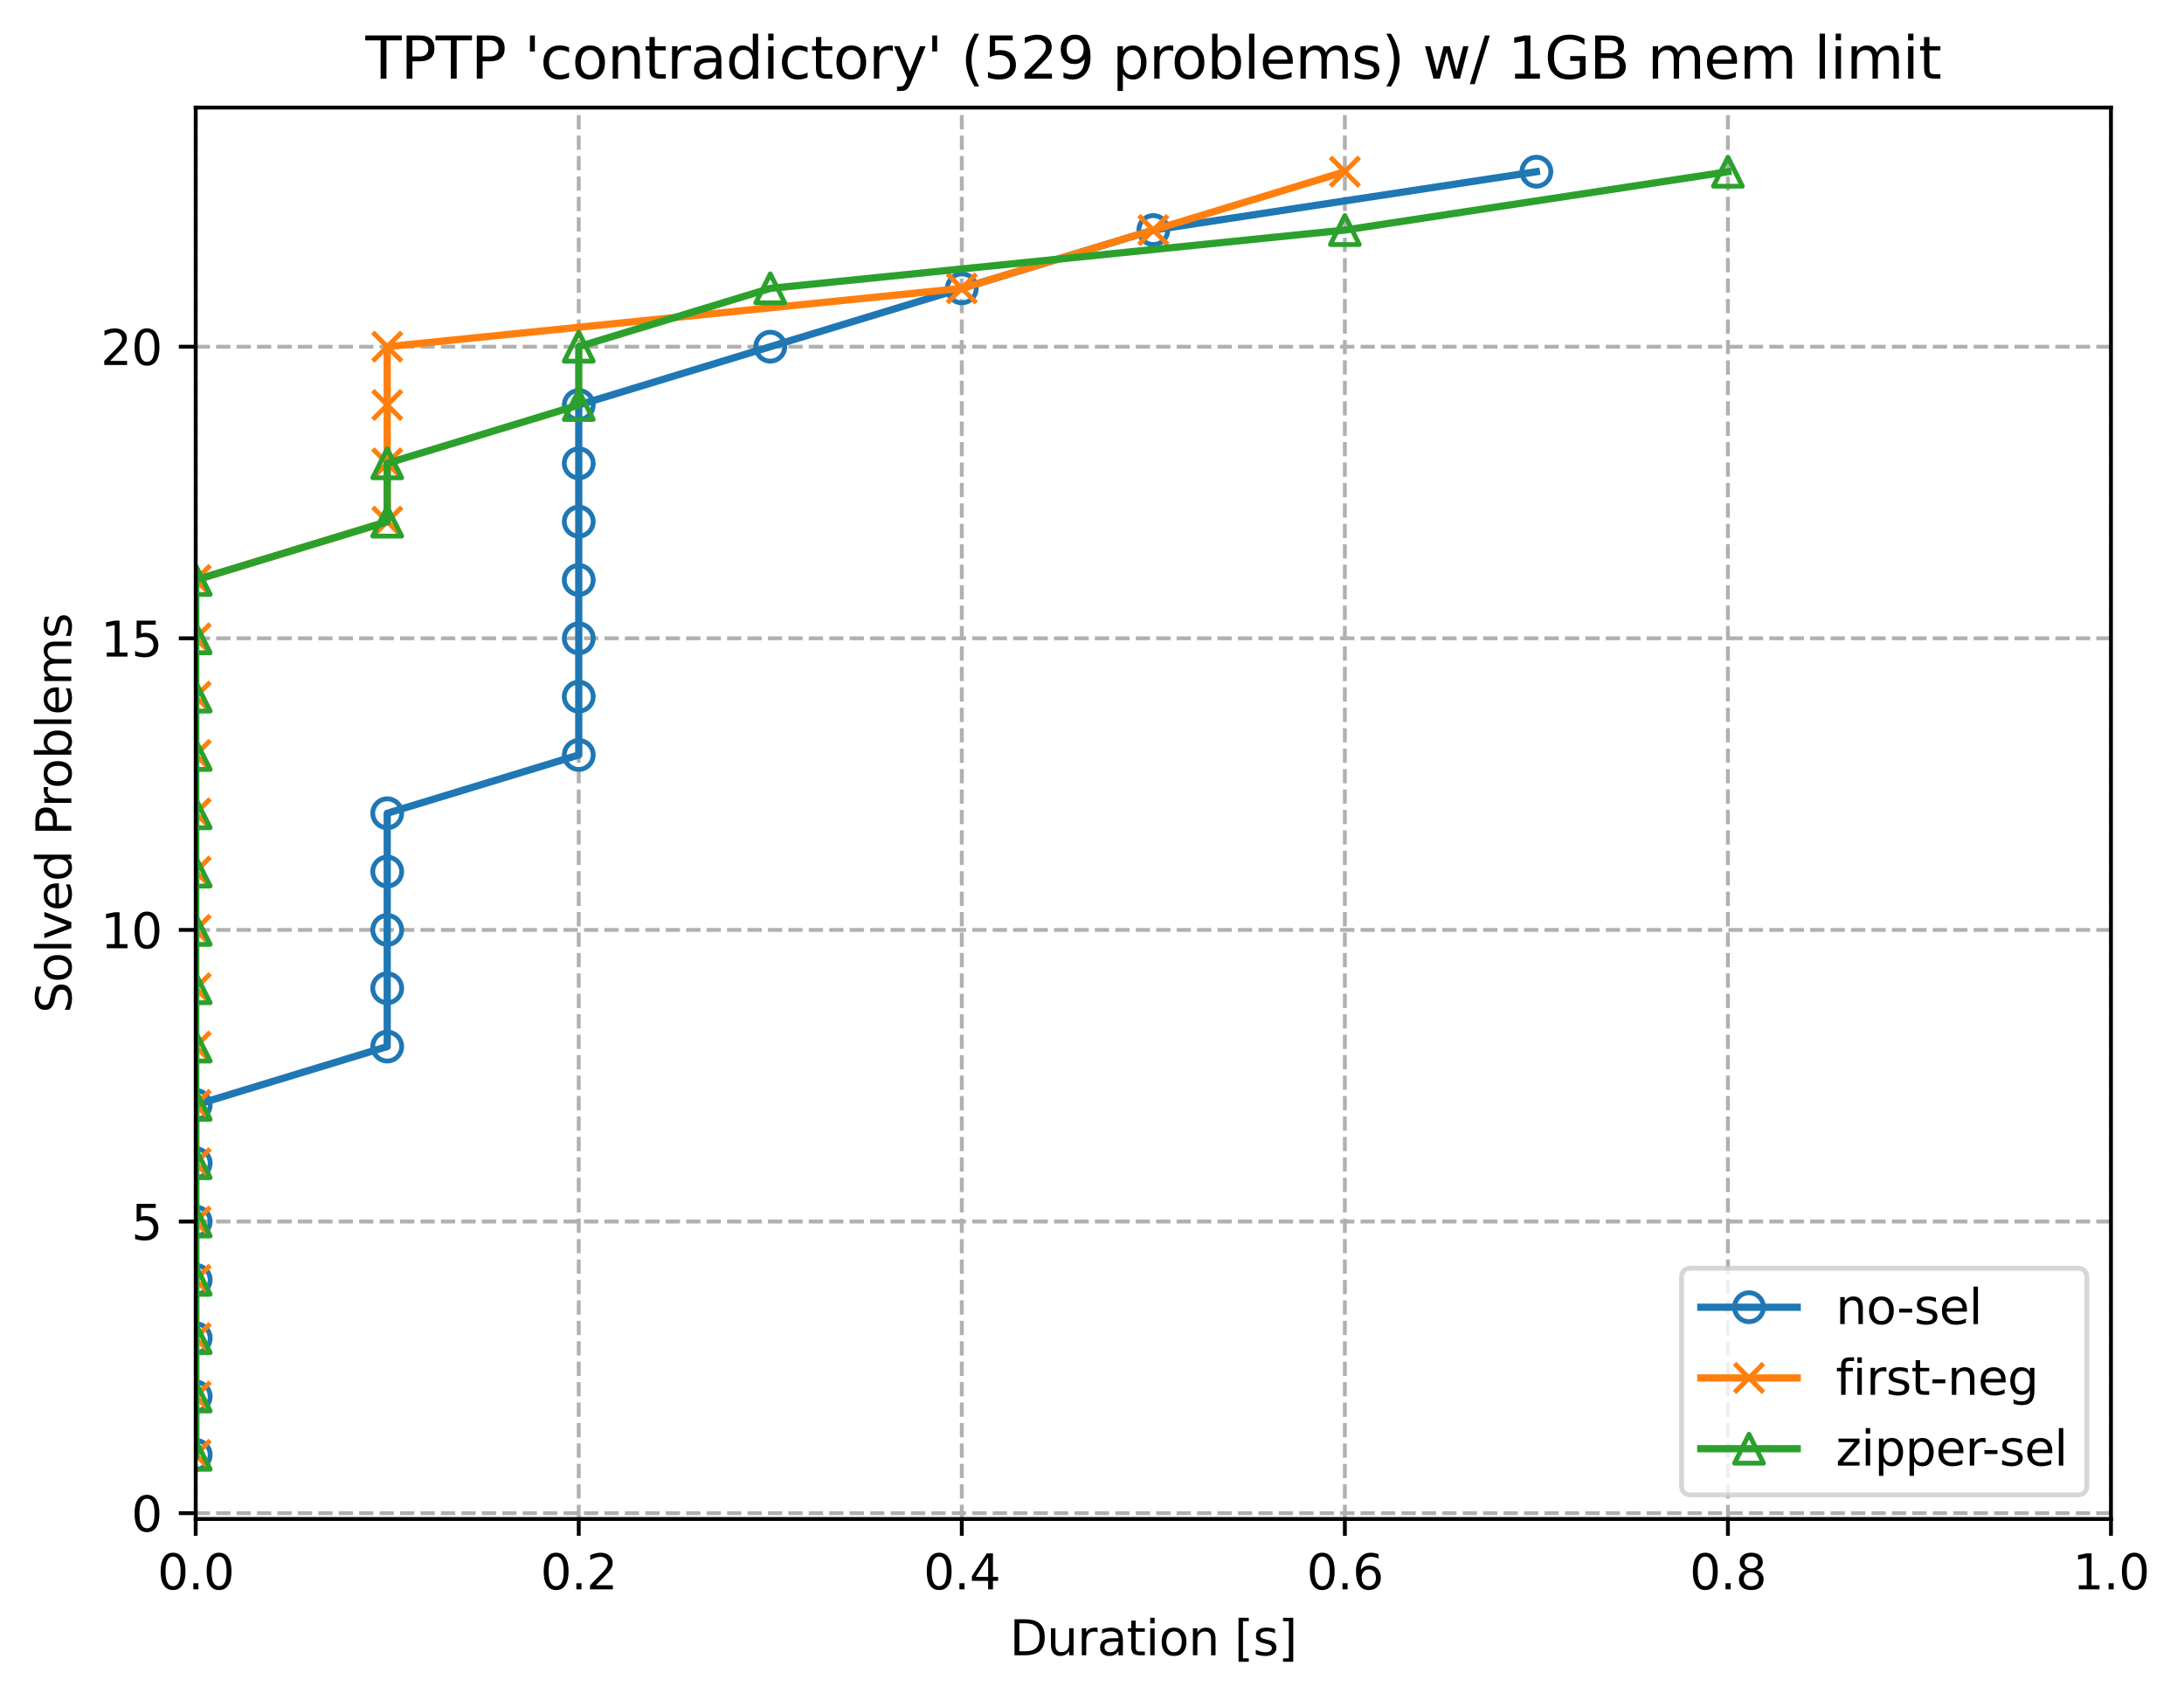 <?xml version="1.0" encoding="utf-8" standalone="no"?>
<!DOCTYPE svg PUBLIC "-//W3C//DTD SVG 1.1//EN"
  "http://www.w3.org/Graphics/SVG/1.1/DTD/svg11.dtd">
<svg xmlns:xlink="http://www.w3.org/1999/xlink" width="453.13pt" height="352.714pt" viewBox="0 0 453.13 352.714" xmlns="http://www.w3.org/2000/svg" version="1.1">
 <defs>
  <style type="text/css">*{stroke-linejoin: round; stroke-linecap: butt}</style>
 </defs>
 <g id="figure_1">
  <g id="patch_1">
   <path d="M 0 352.714 
L 453.13 352.714 
L 453.13 0 
L 0 0 
z
" style="fill: #ffffff"/>
  </g>
  <g id="axes_1">
   <g id="patch_2">
    <path d="M 40.603 315.158 
L 437.978 315.158 
L 437.978 22.318 
L 40.603 22.318 
z
" style="fill: #ffffff"/>
   </g>
   <g id="matplotlib.axis_1">
    <g id="xtick_1">
     <g id="line2d_1">
      <path d="M 40.603 315.158 
L 40.603 22.318 
" clip-path="url(#pe5b1b8c995)" style="fill: none; stroke-dasharray: 2.96,1.28; stroke-dashoffset: 0; stroke: #b0b0b0; stroke-width: 0.8"/>
     </g>
     <g id="line2d_2">
      <defs>
       <path id="m69f60ff0cb" d="M 0 0 
L 0 3.5 
" style="stroke: #000000; stroke-width: 0.8"/>
      </defs>
      <g>
       <use xlink:href="#m69f60ff0cb" x="40.603" y="315.158" style="stroke: #000000; stroke-width: 0.8"/>
      </g>
     </g>
     <g id="text_1">
      <!-- 0.0 -->
      <g transform="translate(32.652 329.757) scale(0.1 -0.1)">
       <defs>
        <path id="DejaVuSans-30" d="M 2034 4250 
Q 1547 4250 1301 3770 
Q 1056 3291 1056 2328 
Q 1056 1369 1301 889 
Q 1547 409 2034 409 
Q 2525 409 2770 889 
Q 3016 1369 3016 2328 
Q 3016 3291 2770 3770 
Q 2525 4250 2034 4250 
z
M 2034 4750 
Q 2819 4750 3233 4129 
Q 3647 3509 3647 2328 
Q 3647 1150 3233 529 
Q 2819 -91 2034 -91 
Q 1250 -91 836 529 
Q 422 1150 422 2328 
Q 422 3509 836 4129 
Q 1250 4750 2034 4750 
z
" transform="scale(0.016)"/>
        <path id="DejaVuSans-2e" d="M 684 794 
L 1344 794 
L 1344 0 
L 684 0 
L 684 794 
z
" transform="scale(0.016)"/>
       </defs>
       <use xlink:href="#DejaVuSans-30"/>
       <use xlink:href="#DejaVuSans-2e" transform="translate(63.623 0)"/>
       <use xlink:href="#DejaVuSans-30" transform="translate(95.41 0)"/>
      </g>
     </g>
    </g>
    <g id="xtick_2">
     <g id="line2d_3">
      <path d="M 120.078 315.158 
L 120.078 22.318 
" clip-path="url(#pe5b1b8c995)" style="fill: none; stroke-dasharray: 2.96,1.28; stroke-dashoffset: 0; stroke: #b0b0b0; stroke-width: 0.8"/>
     </g>
     <g id="line2d_4">
      <g>
       <use xlink:href="#m69f60ff0cb" x="120.078" y="315.158" style="stroke: #000000; stroke-width: 0.8"/>
      </g>
     </g>
     <g id="text_2">
      <!-- 0.2 -->
      <g transform="translate(112.127 329.757) scale(0.1 -0.1)">
       <defs>
        <path id="DejaVuSans-32" d="M 1228 531 
L 3431 531 
L 3431 0 
L 469 0 
L 469 531 
Q 828 903 1448 1529 
Q 2069 2156 2228 2338 
Q 2531 2678 2651 2914 
Q 2772 3150 2772 3378 
Q 2772 3750 2511 3984 
Q 2250 4219 1831 4219 
Q 1534 4219 1204 4116 
Q 875 4013 500 3803 
L 500 4441 
Q 881 4594 1212 4672 
Q 1544 4750 1819 4750 
Q 2544 4750 2975 4387 
Q 3406 4025 3406 3419 
Q 3406 3131 3298 2873 
Q 3191 2616 2906 2266 
Q 2828 2175 2409 1742 
Q 1991 1309 1228 531 
z
" transform="scale(0.016)"/>
       </defs>
       <use xlink:href="#DejaVuSans-30"/>
       <use xlink:href="#DejaVuSans-2e" transform="translate(63.623 0)"/>
       <use xlink:href="#DejaVuSans-32" transform="translate(95.41 0)"/>
      </g>
     </g>
    </g>
    <g id="xtick_3">
     <g id="line2d_5">
      <path d="M 199.553 315.158 
L 199.553 22.318 
" clip-path="url(#pe5b1b8c995)" style="fill: none; stroke-dasharray: 2.96,1.28; stroke-dashoffset: 0; stroke: #b0b0b0; stroke-width: 0.8"/>
     </g>
     <g id="line2d_6">
      <g>
       <use xlink:href="#m69f60ff0cb" x="199.553" y="315.158" style="stroke: #000000; stroke-width: 0.8"/>
      </g>
     </g>
     <g id="text_3">
      <!-- 0.4 -->
      <g transform="translate(191.602 329.757) scale(0.1 -0.1)">
       <defs>
        <path id="DejaVuSans-34" d="M 2419 4116 
L 825 1625 
L 2419 1625 
L 2419 4116 
z
M 2253 4666 
L 3047 4666 
L 3047 1625 
L 3713 1625 
L 3713 1100 
L 3047 1100 
L 3047 0 
L 2419 0 
L 2419 1100 
L 313 1100 
L 313 1709 
L 2253 4666 
z
" transform="scale(0.016)"/>
       </defs>
       <use xlink:href="#DejaVuSans-30"/>
       <use xlink:href="#DejaVuSans-2e" transform="translate(63.623 0)"/>
       <use xlink:href="#DejaVuSans-34" transform="translate(95.41 0)"/>
      </g>
     </g>
    </g>
    <g id="xtick_4">
     <g id="line2d_7">
      <path d="M 279.028 315.158 
L 279.028 22.318 
" clip-path="url(#pe5b1b8c995)" style="fill: none; stroke-dasharray: 2.96,1.28; stroke-dashoffset: 0; stroke: #b0b0b0; stroke-width: 0.8"/>
     </g>
     <g id="line2d_8">
      <g>
       <use xlink:href="#m69f60ff0cb" x="279.028" y="315.158" style="stroke: #000000; stroke-width: 0.8"/>
      </g>
     </g>
     <g id="text_4">
      <!-- 0.6 -->
      <g transform="translate(271.077 329.757) scale(0.1 -0.1)">
       <defs>
        <path id="DejaVuSans-36" d="M 2113 2584 
Q 1688 2584 1439 2293 
Q 1191 2003 1191 1497 
Q 1191 994 1439 701 
Q 1688 409 2113 409 
Q 2538 409 2786 701 
Q 3034 994 3034 1497 
Q 3034 2003 2786 2293 
Q 2538 2584 2113 2584 
z
M 3366 4563 
L 3366 3988 
Q 3128 4100 2886 4159 
Q 2644 4219 2406 4219 
Q 1781 4219 1451 3797 
Q 1122 3375 1075 2522 
Q 1259 2794 1537 2939 
Q 1816 3084 2150 3084 
Q 2853 3084 3261 2657 
Q 3669 2231 3669 1497 
Q 3669 778 3244 343 
Q 2819 -91 2113 -91 
Q 1303 -91 875 529 
Q 447 1150 447 2328 
Q 447 3434 972 4092 
Q 1497 4750 2381 4750 
Q 2619 4750 2861 4703 
Q 3103 4656 3366 4563 
z
" transform="scale(0.016)"/>
       </defs>
       <use xlink:href="#DejaVuSans-30"/>
       <use xlink:href="#DejaVuSans-2e" transform="translate(63.623 0)"/>
       <use xlink:href="#DejaVuSans-36" transform="translate(95.41 0)"/>
      </g>
     </g>
    </g>
    <g id="xtick_5">
     <g id="line2d_9">
      <path d="M 358.503 315.158 
L 358.503 22.318 
" clip-path="url(#pe5b1b8c995)" style="fill: none; stroke-dasharray: 2.96,1.28; stroke-dashoffset: 0; stroke: #b0b0b0; stroke-width: 0.8"/>
     </g>
     <g id="line2d_10">
      <g>
       <use xlink:href="#m69f60ff0cb" x="358.503" y="315.158" style="stroke: #000000; stroke-width: 0.8"/>
      </g>
     </g>
     <g id="text_5">
      <!-- 0.8 -->
      <g transform="translate(350.552 329.757) scale(0.1 -0.1)">
       <defs>
        <path id="DejaVuSans-38" d="M 2034 2216 
Q 1584 2216 1326 1975 
Q 1069 1734 1069 1313 
Q 1069 891 1326 650 
Q 1584 409 2034 409 
Q 2484 409 2743 651 
Q 3003 894 3003 1313 
Q 3003 1734 2745 1975 
Q 2488 2216 2034 2216 
z
M 1403 2484 
Q 997 2584 770 2862 
Q 544 3141 544 3541 
Q 544 4100 942 4425 
Q 1341 4750 2034 4750 
Q 2731 4750 3128 4425 
Q 3525 4100 3525 3541 
Q 3525 3141 3298 2862 
Q 3072 2584 2669 2484 
Q 3125 2378 3379 2068 
Q 3634 1759 3634 1313 
Q 3634 634 3220 271 
Q 2806 -91 2034 -91 
Q 1263 -91 848 271 
Q 434 634 434 1313 
Q 434 1759 690 2068 
Q 947 2378 1403 2484 
z
M 1172 3481 
Q 1172 3119 1398 2916 
Q 1625 2713 2034 2713 
Q 2441 2713 2670 2916 
Q 2900 3119 2900 3481 
Q 2900 3844 2670 4047 
Q 2441 4250 2034 4250 
Q 1625 4250 1398 4047 
Q 1172 3844 1172 3481 
z
" transform="scale(0.016)"/>
       </defs>
       <use xlink:href="#DejaVuSans-30"/>
       <use xlink:href="#DejaVuSans-2e" transform="translate(63.623 0)"/>
       <use xlink:href="#DejaVuSans-38" transform="translate(95.41 0)"/>
      </g>
     </g>
    </g>
    <g id="xtick_6">
     <g id="line2d_11">
      <path d="M 437.978 315.158 
L 437.978 22.318 
" clip-path="url(#pe5b1b8c995)" style="fill: none; stroke-dasharray: 2.96,1.28; stroke-dashoffset: 0; stroke: #b0b0b0; stroke-width: 0.8"/>
     </g>
     <g id="line2d_12">
      <g>
       <use xlink:href="#m69f60ff0cb" x="437.978" y="315.158" style="stroke: #000000; stroke-width: 0.8"/>
      </g>
     </g>
     <g id="text_6">
      <!-- 1.0 -->
      <g transform="translate(430.027 329.757) scale(0.1 -0.1)">
       <defs>
        <path id="DejaVuSans-31" d="M 794 531 
L 1825 531 
L 1825 4091 
L 703 3866 
L 703 4441 
L 1819 4666 
L 2450 4666 
L 2450 531 
L 3481 531 
L 3481 0 
L 794 0 
L 794 531 
z
" transform="scale(0.016)"/>
       </defs>
       <use xlink:href="#DejaVuSans-31"/>
       <use xlink:href="#DejaVuSans-2e" transform="translate(63.623 0)"/>
       <use xlink:href="#DejaVuSans-30" transform="translate(95.41 0)"/>
      </g>
     </g>
    </g>
    <g id="text_7">
     <!-- Duration [s] -->
     <g transform="translate(209.48 343.435) scale(0.1 -0.1)">
      <defs>
       <path id="DejaVuSans-44" d="M 1259 4147 
L 1259 519 
L 2022 519 
Q 2988 519 3436 956 
Q 3884 1394 3884 2338 
Q 3884 3275 3436 3711 
Q 2988 4147 2022 4147 
L 1259 4147 
z
M 628 4666 
L 1925 4666 
Q 3281 4666 3915 4102 
Q 4550 3538 4550 2338 
Q 4550 1131 3912 565 
Q 3275 0 1925 0 
L 628 0 
L 628 4666 
z
" transform="scale(0.016)"/>
       <path id="DejaVuSans-75" d="M 544 1381 
L 544 3500 
L 1119 3500 
L 1119 1403 
Q 1119 906 1312 657 
Q 1506 409 1894 409 
Q 2359 409 2629 706 
Q 2900 1003 2900 1516 
L 2900 3500 
L 3475 3500 
L 3475 0 
L 2900 0 
L 2900 538 
Q 2691 219 2414 64 
Q 2138 -91 1772 -91 
Q 1169 -91 856 284 
Q 544 659 544 1381 
z
M 1991 3584 
L 1991 3584 
z
" transform="scale(0.016)"/>
       <path id="DejaVuSans-72" d="M 2631 2963 
Q 2534 3019 2420 3045 
Q 2306 3072 2169 3072 
Q 1681 3072 1420 2755 
Q 1159 2438 1159 1844 
L 1159 0 
L 581 0 
L 581 3500 
L 1159 3500 
L 1159 2956 
Q 1341 3275 1631 3429 
Q 1922 3584 2338 3584 
Q 2397 3584 2469 3576 
Q 2541 3569 2628 3553 
L 2631 2963 
z
" transform="scale(0.016)"/>
       <path id="DejaVuSans-61" d="M 2194 1759 
Q 1497 1759 1228 1600 
Q 959 1441 959 1056 
Q 959 750 1161 570 
Q 1363 391 1709 391 
Q 2188 391 2477 730 
Q 2766 1069 2766 1631 
L 2766 1759 
L 2194 1759 
z
M 3341 1997 
L 3341 0 
L 2766 0 
L 2766 531 
Q 2569 213 2275 61 
Q 1981 -91 1556 -91 
Q 1019 -91 701 211 
Q 384 513 384 1019 
Q 384 1609 779 1909 
Q 1175 2209 1959 2209 
L 2766 2209 
L 2766 2266 
Q 2766 2663 2505 2880 
Q 2244 3097 1772 3097 
Q 1472 3097 1187 3025 
Q 903 2953 641 2809 
L 641 3341 
Q 956 3463 1253 3523 
Q 1550 3584 1831 3584 
Q 2591 3584 2966 3190 
Q 3341 2797 3341 1997 
z
" transform="scale(0.016)"/>
       <path id="DejaVuSans-74" d="M 1172 4494 
L 1172 3500 
L 2356 3500 
L 2356 3053 
L 1172 3053 
L 1172 1153 
Q 1172 725 1289 603 
Q 1406 481 1766 481 
L 2356 481 
L 2356 0 
L 1766 0 
Q 1100 0 847 248 
Q 594 497 594 1153 
L 594 3053 
L 172 3053 
L 172 3500 
L 594 3500 
L 594 4494 
L 1172 4494 
z
" transform="scale(0.016)"/>
       <path id="DejaVuSans-69" d="M 603 3500 
L 1178 3500 
L 1178 0 
L 603 0 
L 603 3500 
z
M 603 4863 
L 1178 4863 
L 1178 4134 
L 603 4134 
L 603 4863 
z
" transform="scale(0.016)"/>
       <path id="DejaVuSans-6f" d="M 1959 3097 
Q 1497 3097 1228 2736 
Q 959 2375 959 1747 
Q 959 1119 1226 758 
Q 1494 397 1959 397 
Q 2419 397 2687 759 
Q 2956 1122 2956 1747 
Q 2956 2369 2687 2733 
Q 2419 3097 1959 3097 
z
M 1959 3584 
Q 2709 3584 3137 3096 
Q 3566 2609 3566 1747 
Q 3566 888 3137 398 
Q 2709 -91 1959 -91 
Q 1206 -91 779 398 
Q 353 888 353 1747 
Q 353 2609 779 3096 
Q 1206 3584 1959 3584 
z
" transform="scale(0.016)"/>
       <path id="DejaVuSans-6e" d="M 3513 2113 
L 3513 0 
L 2938 0 
L 2938 2094 
Q 2938 2591 2744 2837 
Q 2550 3084 2163 3084 
Q 1697 3084 1428 2787 
Q 1159 2491 1159 1978 
L 1159 0 
L 581 0 
L 581 3500 
L 1159 3500 
L 1159 2956 
Q 1366 3272 1645 3428 
Q 1925 3584 2291 3584 
Q 2894 3584 3203 3211 
Q 3513 2838 3513 2113 
z
" transform="scale(0.016)"/>
       <path id="DejaVuSans-20" transform="scale(0.016)"/>
       <path id="DejaVuSans-5b" d="M 550 4863 
L 1875 4863 
L 1875 4416 
L 1125 4416 
L 1125 -397 
L 1875 -397 
L 1875 -844 
L 550 -844 
L 550 4863 
z
" transform="scale(0.016)"/>
       <path id="DejaVuSans-73" d="M 2834 3397 
L 2834 2853 
Q 2591 2978 2328 3040 
Q 2066 3103 1784 3103 
Q 1356 3103 1142 2972 
Q 928 2841 928 2578 
Q 928 2378 1081 2264 
Q 1234 2150 1697 2047 
L 1894 2003 
Q 2506 1872 2764 1633 
Q 3022 1394 3022 966 
Q 3022 478 2636 193 
Q 2250 -91 1575 -91 
Q 1294 -91 989 -36 
Q 684 19 347 128 
L 347 722 
Q 666 556 975 473 
Q 1284 391 1588 391 
Q 1994 391 2212 530 
Q 2431 669 2431 922 
Q 2431 1156 2273 1281 
Q 2116 1406 1581 1522 
L 1381 1569 
Q 847 1681 609 1914 
Q 372 2147 372 2553 
Q 372 3047 722 3315 
Q 1072 3584 1716 3584 
Q 2034 3584 2315 3537 
Q 2597 3491 2834 3397 
z
" transform="scale(0.016)"/>
       <path id="DejaVuSans-5d" d="M 1947 4863 
L 1947 -844 
L 622 -844 
L 622 -397 
L 1369 -397 
L 1369 4416 
L 622 4416 
L 622 4863 
L 1947 4863 
z
" transform="scale(0.016)"/>
      </defs>
      <use xlink:href="#DejaVuSans-44"/>
      <use xlink:href="#DejaVuSans-75" transform="translate(77.002 0)"/>
      <use xlink:href="#DejaVuSans-72" transform="translate(140.381 0)"/>
      <use xlink:href="#DejaVuSans-61" transform="translate(181.494 0)"/>
      <use xlink:href="#DejaVuSans-74" transform="translate(242.773 0)"/>
      <use xlink:href="#DejaVuSans-69" transform="translate(281.982 0)"/>
      <use xlink:href="#DejaVuSans-6f" transform="translate(309.766 0)"/>
      <use xlink:href="#DejaVuSans-6e" transform="translate(370.947 0)"/>
      <use xlink:href="#DejaVuSans-20" transform="translate(434.326 0)"/>
      <use xlink:href="#DejaVuSans-5b" transform="translate(466.113 0)"/>
      <use xlink:href="#DejaVuSans-73" transform="translate(505.127 0)"/>
      <use xlink:href="#DejaVuSans-5d" transform="translate(557.227 0)"/>
     </g>
    </g>
   </g>
   <g id="matplotlib.axis_2">
    <g id="ytick_1">
     <g id="line2d_13">
      <path d="M 40.603 313.948 
L 437.978 313.948 
" clip-path="url(#pe5b1b8c995)" style="fill: none; stroke-dasharray: 2.96,1.28; stroke-dashoffset: 0; stroke: #b0b0b0; stroke-width: 0.8"/>
     </g>
     <g id="line2d_14">
      <defs>
       <path id="m3762659004" d="M 0 0 
L -3.5 0 
" style="stroke: #000000; stroke-width: 0.8"/>
      </defs>
      <g>
       <use xlink:href="#m3762659004" x="40.603" y="313.948" style="stroke: #000000; stroke-width: 0.8"/>
      </g>
     </g>
     <g id="text_8">
      <!-- 0 -->
      <g transform="translate(27.241 317.747) scale(0.1 -0.1)">
       <use xlink:href="#DejaVuSans-30"/>
      </g>
     </g>
    </g>
    <g id="ytick_2">
     <g id="line2d_15">
      <path d="M 40.603 253.444 
L 437.978 253.444 
" clip-path="url(#pe5b1b8c995)" style="fill: none; stroke-dasharray: 2.96,1.28; stroke-dashoffset: 0; stroke: #b0b0b0; stroke-width: 0.8"/>
     </g>
     <g id="line2d_16">
      <g>
       <use xlink:href="#m3762659004" x="40.603" y="253.444" style="stroke: #000000; stroke-width: 0.8"/>
      </g>
     </g>
     <g id="text_9">
      <!-- 5 -->
      <g transform="translate(27.241 257.243) scale(0.1 -0.1)">
       <defs>
        <path id="DejaVuSans-35" d="M 691 4666 
L 3169 4666 
L 3169 4134 
L 1269 4134 
L 1269 2991 
Q 1406 3038 1543 3061 
Q 1681 3084 1819 3084 
Q 2600 3084 3056 2656 
Q 3513 2228 3513 1497 
Q 3513 744 3044 326 
Q 2575 -91 1722 -91 
Q 1428 -91 1123 -41 
Q 819 9 494 109 
L 494 744 
Q 775 591 1075 516 
Q 1375 441 1709 441 
Q 2250 441 2565 725 
Q 2881 1009 2881 1497 
Q 2881 1984 2565 2268 
Q 2250 2553 1709 2553 
Q 1456 2553 1204 2497 
Q 953 2441 691 2322 
L 691 4666 
z
" transform="scale(0.016)"/>
       </defs>
       <use xlink:href="#DejaVuSans-35"/>
      </g>
     </g>
    </g>
    <g id="ytick_3">
     <g id="line2d_17">
      <path d="M 40.603 192.94 
L 437.978 192.94 
" clip-path="url(#pe5b1b8c995)" style="fill: none; stroke-dasharray: 2.96,1.28; stroke-dashoffset: 0; stroke: #b0b0b0; stroke-width: 0.8"/>
     </g>
     <g id="line2d_18">
      <g>
       <use xlink:href="#m3762659004" x="40.603" y="192.94" style="stroke: #000000; stroke-width: 0.8"/>
      </g>
     </g>
     <g id="text_10">
      <!-- 10 -->
      <g transform="translate(20.878 196.739) scale(0.1 -0.1)">
       <use xlink:href="#DejaVuSans-31"/>
       <use xlink:href="#DejaVuSans-30" transform="translate(63.623 0)"/>
      </g>
     </g>
    </g>
    <g id="ytick_4">
     <g id="line2d_19">
      <path d="M 40.603 132.436 
L 437.978 132.436 
" clip-path="url(#pe5b1b8c995)" style="fill: none; stroke-dasharray: 2.96,1.28; stroke-dashoffset: 0; stroke: #b0b0b0; stroke-width: 0.8"/>
     </g>
     <g id="line2d_20">
      <g>
       <use xlink:href="#m3762659004" x="40.603" y="132.436" style="stroke: #000000; stroke-width: 0.8"/>
      </g>
     </g>
     <g id="text_11">
      <!-- 15 -->
      <g transform="translate(20.878 136.235) scale(0.1 -0.1)">
       <use xlink:href="#DejaVuSans-31"/>
       <use xlink:href="#DejaVuSans-35" transform="translate(63.623 0)"/>
      </g>
     </g>
    </g>
    <g id="ytick_5">
     <g id="line2d_21">
      <path d="M 40.603 71.932 
L 437.978 71.932 
" clip-path="url(#pe5b1b8c995)" style="fill: none; stroke-dasharray: 2.96,1.28; stroke-dashoffset: 0; stroke: #b0b0b0; stroke-width: 0.8"/>
     </g>
     <g id="line2d_22">
      <g>
       <use xlink:href="#m3762659004" x="40.603" y="71.932" style="stroke: #000000; stroke-width: 0.8"/>
      </g>
     </g>
     <g id="text_12">
      <!-- 20 -->
      <g transform="translate(20.878 75.731) scale(0.1 -0.1)">
       <use xlink:href="#DejaVuSans-32"/>
       <use xlink:href="#DejaVuSans-30" transform="translate(63.623 0)"/>
      </g>
     </g>
    </g>
    <g id="text_13">
     <!-- Solved Problems -->
     <g transform="translate(14.798 210.205) rotate(-90) scale(0.1 -0.1)">
      <defs>
       <path id="DejaVuSans-53" d="M 3425 4513 
L 3425 3897 
Q 3066 4069 2747 4153 
Q 2428 4238 2131 4238 
Q 1616 4238 1336 4038 
Q 1056 3838 1056 3469 
Q 1056 3159 1242 3001 
Q 1428 2844 1947 2747 
L 2328 2669 
Q 3034 2534 3370 2195 
Q 3706 1856 3706 1288 
Q 3706 609 3251 259 
Q 2797 -91 1919 -91 
Q 1588 -91 1214 -16 
Q 841 59 441 206 
L 441 856 
Q 825 641 1194 531 
Q 1563 422 1919 422 
Q 2459 422 2753 634 
Q 3047 847 3047 1241 
Q 3047 1584 2836 1778 
Q 2625 1972 2144 2069 
L 1759 2144 
Q 1053 2284 737 2584 
Q 422 2884 422 3419 
Q 422 4038 858 4394 
Q 1294 4750 2059 4750 
Q 2388 4750 2728 4690 
Q 3069 4631 3425 4513 
z
" transform="scale(0.016)"/>
       <path id="DejaVuSans-6c" d="M 603 4863 
L 1178 4863 
L 1178 0 
L 603 0 
L 603 4863 
z
" transform="scale(0.016)"/>
       <path id="DejaVuSans-76" d="M 191 3500 
L 800 3500 
L 1894 563 
L 2988 3500 
L 3597 3500 
L 2284 0 
L 1503 0 
L 191 3500 
z
" transform="scale(0.016)"/>
       <path id="DejaVuSans-65" d="M 3597 1894 
L 3597 1613 
L 953 1613 
Q 991 1019 1311 708 
Q 1631 397 2203 397 
Q 2534 397 2845 478 
Q 3156 559 3463 722 
L 3463 178 
Q 3153 47 2828 -22 
Q 2503 -91 2169 -91 
Q 1331 -91 842 396 
Q 353 884 353 1716 
Q 353 2575 817 3079 
Q 1281 3584 2069 3584 
Q 2775 3584 3186 3129 
Q 3597 2675 3597 1894 
z
M 3022 2063 
Q 3016 2534 2758 2815 
Q 2500 3097 2075 3097 
Q 1594 3097 1305 2825 
Q 1016 2553 972 2059 
L 3022 2063 
z
" transform="scale(0.016)"/>
       <path id="DejaVuSans-64" d="M 2906 2969 
L 2906 4863 
L 3481 4863 
L 3481 0 
L 2906 0 
L 2906 525 
Q 2725 213 2448 61 
Q 2172 -91 1784 -91 
Q 1150 -91 751 415 
Q 353 922 353 1747 
Q 353 2572 751 3078 
Q 1150 3584 1784 3584 
Q 2172 3584 2448 3432 
Q 2725 3281 2906 2969 
z
M 947 1747 
Q 947 1113 1208 752 
Q 1469 391 1925 391 
Q 2381 391 2643 752 
Q 2906 1113 2906 1747 
Q 2906 2381 2643 2742 
Q 2381 3103 1925 3103 
Q 1469 3103 1208 2742 
Q 947 2381 947 1747 
z
" transform="scale(0.016)"/>
       <path id="DejaVuSans-50" d="M 1259 4147 
L 1259 2394 
L 2053 2394 
Q 2494 2394 2734 2622 
Q 2975 2850 2975 3272 
Q 2975 3691 2734 3919 
Q 2494 4147 2053 4147 
L 1259 4147 
z
M 628 4666 
L 2053 4666 
Q 2838 4666 3239 4311 
Q 3641 3956 3641 3272 
Q 3641 2581 3239 2228 
Q 2838 1875 2053 1875 
L 1259 1875 
L 1259 0 
L 628 0 
L 628 4666 
z
" transform="scale(0.016)"/>
       <path id="DejaVuSans-62" d="M 3116 1747 
Q 3116 2381 2855 2742 
Q 2594 3103 2138 3103 
Q 1681 3103 1420 2742 
Q 1159 2381 1159 1747 
Q 1159 1113 1420 752 
Q 1681 391 2138 391 
Q 2594 391 2855 752 
Q 3116 1113 3116 1747 
z
M 1159 2969 
Q 1341 3281 1617 3432 
Q 1894 3584 2278 3584 
Q 2916 3584 3314 3078 
Q 3713 2572 3713 1747 
Q 3713 922 3314 415 
Q 2916 -91 2278 -91 
Q 1894 -91 1617 61 
Q 1341 213 1159 525 
L 1159 0 
L 581 0 
L 581 4863 
L 1159 4863 
L 1159 2969 
z
" transform="scale(0.016)"/>
       <path id="DejaVuSans-6d" d="M 3328 2828 
Q 3544 3216 3844 3400 
Q 4144 3584 4550 3584 
Q 5097 3584 5394 3201 
Q 5691 2819 5691 2113 
L 5691 0 
L 5113 0 
L 5113 2094 
Q 5113 2597 4934 2840 
Q 4756 3084 4391 3084 
Q 3944 3084 3684 2787 
Q 3425 2491 3425 1978 
L 3425 0 
L 2847 0 
L 2847 2094 
Q 2847 2600 2669 2842 
Q 2491 3084 2119 3084 
Q 1678 3084 1418 2786 
Q 1159 2488 1159 1978 
L 1159 0 
L 581 0 
L 581 3500 
L 1159 3500 
L 1159 2956 
Q 1356 3278 1631 3431 
Q 1906 3584 2284 3584 
Q 2666 3584 2933 3390 
Q 3200 3197 3328 2828 
z
" transform="scale(0.016)"/>
      </defs>
      <use xlink:href="#DejaVuSans-53"/>
      <use xlink:href="#DejaVuSans-6f" transform="translate(63.477 0)"/>
      <use xlink:href="#DejaVuSans-6c" transform="translate(124.658 0)"/>
      <use xlink:href="#DejaVuSans-76" transform="translate(152.441 0)"/>
      <use xlink:href="#DejaVuSans-65" transform="translate(211.621 0)"/>
      <use xlink:href="#DejaVuSans-64" transform="translate(273.145 0)"/>
      <use xlink:href="#DejaVuSans-20" transform="translate(336.621 0)"/>
      <use xlink:href="#DejaVuSans-50" transform="translate(368.408 0)"/>
      <use xlink:href="#DejaVuSans-72" transform="translate(426.961 0)"/>
      <use xlink:href="#DejaVuSans-6f" transform="translate(465.824 0)"/>
      <use xlink:href="#DejaVuSans-62" transform="translate(527.006 0)"/>
      <use xlink:href="#DejaVuSans-6c" transform="translate(590.482 0)"/>
      <use xlink:href="#DejaVuSans-65" transform="translate(618.266 0)"/>
      <use xlink:href="#DejaVuSans-6d" transform="translate(679.789 0)"/>
      <use xlink:href="#DejaVuSans-73" transform="translate(777.201 0)"/>
     </g>
    </g>
   </g>
   <g id="line2d_23">
    <path d="M 40.603 301.847 
L 40.603 289.746 
L 40.603 277.646 
L 40.603 265.545 
L 40.603 253.444 
L 40.603 241.343 
L 40.603 229.242 
L 80.341 217.141 
L 80.341 205.041 
L 80.341 192.94 
L 80.341 180.839 
L 80.341 168.738 
L 120.078 156.637 
L 120.078 144.536 
L 120.078 132.436 
L 120.078 120.335 
L 120.078 108.234 
L 120.078 96.133 
L 120.078 84.032 
L 159.816 71.932 
L 199.553 59.831 
L 239.291 47.73 
L 318.766 35.629 
" clip-path="url(#pe5b1b8c995)" style="fill: none; stroke: #1f77b4; stroke-width: 1.5; stroke-linecap: square"/>
    <defs>
     <path id="mea54c6da8f" d="M 0 3 
C 0.796 3 1.559 2.684 2.121 2.121 
C 2.684 1.559 3 0.796 3 0 
C 3 -0.796 2.684 -1.559 2.121 -2.121 
C 1.559 -2.684 0.796 -3 0 -3 
C -0.796 -3 -1.559 -2.684 -2.121 -2.121 
C -2.684 -1.559 -3 -0.796 -3 0 
C -3 0.796 -2.684 1.559 -2.121 2.121 
C -1.559 2.684 -0.796 3 0 3 
z
" style="stroke: #1f77b4"/>
    </defs>
    <g clip-path="url(#pe5b1b8c995)">
     <use xlink:href="#mea54c6da8f" x="40.603" y="301.847" style="fill-opacity: 0; stroke: #1f77b4"/>
     <use xlink:href="#mea54c6da8f" x="40.603" y="289.746" style="fill-opacity: 0; stroke: #1f77b4"/>
     <use xlink:href="#mea54c6da8f" x="40.603" y="277.646" style="fill-opacity: 0; stroke: #1f77b4"/>
     <use xlink:href="#mea54c6da8f" x="40.603" y="265.545" style="fill-opacity: 0; stroke: #1f77b4"/>
     <use xlink:href="#mea54c6da8f" x="40.603" y="253.444" style="fill-opacity: 0; stroke: #1f77b4"/>
     <use xlink:href="#mea54c6da8f" x="40.603" y="241.343" style="fill-opacity: 0; stroke: #1f77b4"/>
     <use xlink:href="#mea54c6da8f" x="40.603" y="229.242" style="fill-opacity: 0; stroke: #1f77b4"/>
     <use xlink:href="#mea54c6da8f" x="80.341" y="217.141" style="fill-opacity: 0; stroke: #1f77b4"/>
     <use xlink:href="#mea54c6da8f" x="80.341" y="205.041" style="fill-opacity: 0; stroke: #1f77b4"/>
     <use xlink:href="#mea54c6da8f" x="80.341" y="192.94" style="fill-opacity: 0; stroke: #1f77b4"/>
     <use xlink:href="#mea54c6da8f" x="80.341" y="180.839" style="fill-opacity: 0; stroke: #1f77b4"/>
     <use xlink:href="#mea54c6da8f" x="80.341" y="168.738" style="fill-opacity: 0; stroke: #1f77b4"/>
     <use xlink:href="#mea54c6da8f" x="120.078" y="156.637" style="fill-opacity: 0; stroke: #1f77b4"/>
     <use xlink:href="#mea54c6da8f" x="120.078" y="144.536" style="fill-opacity: 0; stroke: #1f77b4"/>
     <use xlink:href="#mea54c6da8f" x="120.078" y="132.436" style="fill-opacity: 0; stroke: #1f77b4"/>
     <use xlink:href="#mea54c6da8f" x="120.078" y="120.335" style="fill-opacity: 0; stroke: #1f77b4"/>
     <use xlink:href="#mea54c6da8f" x="120.078" y="108.234" style="fill-opacity: 0; stroke: #1f77b4"/>
     <use xlink:href="#mea54c6da8f" x="120.078" y="96.133" style="fill-opacity: 0; stroke: #1f77b4"/>
     <use xlink:href="#mea54c6da8f" x="120.078" y="84.032" style="fill-opacity: 0; stroke: #1f77b4"/>
     <use xlink:href="#mea54c6da8f" x="159.816" y="71.932" style="fill-opacity: 0; stroke: #1f77b4"/>
     <use xlink:href="#mea54c6da8f" x="199.553" y="59.831" style="fill-opacity: 0; stroke: #1f77b4"/>
     <use xlink:href="#mea54c6da8f" x="239.291" y="47.73" style="fill-opacity: 0; stroke: #1f77b4"/>
     <use xlink:href="#mea54c6da8f" x="318.766" y="35.629" style="fill-opacity: 0; stroke: #1f77b4"/>
    </g>
   </g>
   <g id="line2d_24">
    <path d="M 40.603 301.847 
L 40.603 289.746 
L 40.603 277.646 
L 40.603 265.545 
L 40.603 253.444 
L 40.603 241.343 
L 40.603 229.242 
L 40.603 217.141 
L 40.603 205.041 
L 40.603 192.94 
L 40.603 180.839 
L 40.603 168.738 
L 40.603 156.637 
L 40.603 144.536 
L 40.603 132.436 
L 40.603 120.335 
L 80.341 108.234 
L 80.341 96.133 
L 80.341 84.032 
L 80.341 71.932 
L 199.553 59.831 
L 239.291 47.73 
L 279.028 35.629 
" clip-path="url(#pe5b1b8c995)" style="fill: none; stroke: #ff7f0e; stroke-width: 1.5; stroke-linecap: square"/>
    <defs>
     <path id="md0f19b6f77" d="M -3 3 
L 3 -3 
M -3 -3 
L 3 3 
" style="stroke: #ff7f0e"/>
    </defs>
    <g clip-path="url(#pe5b1b8c995)">
     <use xlink:href="#md0f19b6f77" x="40.603" y="301.847" style="fill-opacity: 0; stroke: #ff7f0e"/>
     <use xlink:href="#md0f19b6f77" x="40.603" y="289.746" style="fill-opacity: 0; stroke: #ff7f0e"/>
     <use xlink:href="#md0f19b6f77" x="40.603" y="277.646" style="fill-opacity: 0; stroke: #ff7f0e"/>
     <use xlink:href="#md0f19b6f77" x="40.603" y="265.545" style="fill-opacity: 0; stroke: #ff7f0e"/>
     <use xlink:href="#md0f19b6f77" x="40.603" y="253.444" style="fill-opacity: 0; stroke: #ff7f0e"/>
     <use xlink:href="#md0f19b6f77" x="40.603" y="241.343" style="fill-opacity: 0; stroke: #ff7f0e"/>
     <use xlink:href="#md0f19b6f77" x="40.603" y="229.242" style="fill-opacity: 0; stroke: #ff7f0e"/>
     <use xlink:href="#md0f19b6f77" x="40.603" y="217.141" style="fill-opacity: 0; stroke: #ff7f0e"/>
     <use xlink:href="#md0f19b6f77" x="40.603" y="205.041" style="fill-opacity: 0; stroke: #ff7f0e"/>
     <use xlink:href="#md0f19b6f77" x="40.603" y="192.94" style="fill-opacity: 0; stroke: #ff7f0e"/>
     <use xlink:href="#md0f19b6f77" x="40.603" y="180.839" style="fill-opacity: 0; stroke: #ff7f0e"/>
     <use xlink:href="#md0f19b6f77" x="40.603" y="168.738" style="fill-opacity: 0; stroke: #ff7f0e"/>
     <use xlink:href="#md0f19b6f77" x="40.603" y="156.637" style="fill-opacity: 0; stroke: #ff7f0e"/>
     <use xlink:href="#md0f19b6f77" x="40.603" y="144.536" style="fill-opacity: 0; stroke: #ff7f0e"/>
     <use xlink:href="#md0f19b6f77" x="40.603" y="132.436" style="fill-opacity: 0; stroke: #ff7f0e"/>
     <use xlink:href="#md0f19b6f77" x="40.603" y="120.335" style="fill-opacity: 0; stroke: #ff7f0e"/>
     <use xlink:href="#md0f19b6f77" x="80.341" y="108.234" style="fill-opacity: 0; stroke: #ff7f0e"/>
     <use xlink:href="#md0f19b6f77" x="80.341" y="96.133" style="fill-opacity: 0; stroke: #ff7f0e"/>
     <use xlink:href="#md0f19b6f77" x="80.341" y="84.032" style="fill-opacity: 0; stroke: #ff7f0e"/>
     <use xlink:href="#md0f19b6f77" x="80.341" y="71.932" style="fill-opacity: 0; stroke: #ff7f0e"/>
     <use xlink:href="#md0f19b6f77" x="199.553" y="59.831" style="fill-opacity: 0; stroke: #ff7f0e"/>
     <use xlink:href="#md0f19b6f77" x="239.291" y="47.73" style="fill-opacity: 0; stroke: #ff7f0e"/>
     <use xlink:href="#md0f19b6f77" x="279.028" y="35.629" style="fill-opacity: 0; stroke: #ff7f0e"/>
    </g>
   </g>
   <g id="line2d_25">
    <path d="M 40.603 301.847 
L 40.603 289.746 
L 40.603 277.646 
L 40.603 265.545 
L 40.603 253.444 
L 40.603 241.343 
L 40.603 229.242 
L 40.603 217.141 
L 40.603 205.041 
L 40.603 192.94 
L 40.603 180.839 
L 40.603 168.738 
L 40.603 156.637 
L 40.603 144.536 
L 40.603 132.436 
L 40.603 120.335 
L 80.341 108.234 
L 80.341 96.133 
L 120.078 84.032 
L 120.078 71.932 
L 159.816 59.831 
L 279.028 47.73 
L 358.503 35.629 
" clip-path="url(#pe5b1b8c995)" style="fill: none; stroke: #2ca02c; stroke-width: 1.5; stroke-linecap: square"/>
    <defs>
     <path id="m37166b1fa2" d="M 0 -3 
L -3 3 
L 3 3 
z
" style="stroke: #2ca02c; stroke-linejoin: miter"/>
    </defs>
    <g clip-path="url(#pe5b1b8c995)">
     <use xlink:href="#m37166b1fa2" x="40.603" y="301.847" style="fill-opacity: 0; stroke: #2ca02c; stroke-linejoin: miter"/>
     <use xlink:href="#m37166b1fa2" x="40.603" y="289.746" style="fill-opacity: 0; stroke: #2ca02c; stroke-linejoin: miter"/>
     <use xlink:href="#m37166b1fa2" x="40.603" y="277.646" style="fill-opacity: 0; stroke: #2ca02c; stroke-linejoin: miter"/>
     <use xlink:href="#m37166b1fa2" x="40.603" y="265.545" style="fill-opacity: 0; stroke: #2ca02c; stroke-linejoin: miter"/>
     <use xlink:href="#m37166b1fa2" x="40.603" y="253.444" style="fill-opacity: 0; stroke: #2ca02c; stroke-linejoin: miter"/>
     <use xlink:href="#m37166b1fa2" x="40.603" y="241.343" style="fill-opacity: 0; stroke: #2ca02c; stroke-linejoin: miter"/>
     <use xlink:href="#m37166b1fa2" x="40.603" y="229.242" style="fill-opacity: 0; stroke: #2ca02c; stroke-linejoin: miter"/>
     <use xlink:href="#m37166b1fa2" x="40.603" y="217.141" style="fill-opacity: 0; stroke: #2ca02c; stroke-linejoin: miter"/>
     <use xlink:href="#m37166b1fa2" x="40.603" y="205.041" style="fill-opacity: 0; stroke: #2ca02c; stroke-linejoin: miter"/>
     <use xlink:href="#m37166b1fa2" x="40.603" y="192.94" style="fill-opacity: 0; stroke: #2ca02c; stroke-linejoin: miter"/>
     <use xlink:href="#m37166b1fa2" x="40.603" y="180.839" style="fill-opacity: 0; stroke: #2ca02c; stroke-linejoin: miter"/>
     <use xlink:href="#m37166b1fa2" x="40.603" y="168.738" style="fill-opacity: 0; stroke: #2ca02c; stroke-linejoin: miter"/>
     <use xlink:href="#m37166b1fa2" x="40.603" y="156.637" style="fill-opacity: 0; stroke: #2ca02c; stroke-linejoin: miter"/>
     <use xlink:href="#m37166b1fa2" x="40.603" y="144.536" style="fill-opacity: 0; stroke: #2ca02c; stroke-linejoin: miter"/>
     <use xlink:href="#m37166b1fa2" x="40.603" y="132.436" style="fill-opacity: 0; stroke: #2ca02c; stroke-linejoin: miter"/>
     <use xlink:href="#m37166b1fa2" x="40.603" y="120.335" style="fill-opacity: 0; stroke: #2ca02c; stroke-linejoin: miter"/>
     <use xlink:href="#m37166b1fa2" x="80.341" y="108.234" style="fill-opacity: 0; stroke: #2ca02c; stroke-linejoin: miter"/>
     <use xlink:href="#m37166b1fa2" x="80.341" y="96.133" style="fill-opacity: 0; stroke: #2ca02c; stroke-linejoin: miter"/>
     <use xlink:href="#m37166b1fa2" x="120.078" y="84.032" style="fill-opacity: 0; stroke: #2ca02c; stroke-linejoin: miter"/>
     <use xlink:href="#m37166b1fa2" x="120.078" y="71.932" style="fill-opacity: 0; stroke: #2ca02c; stroke-linejoin: miter"/>
     <use xlink:href="#m37166b1fa2" x="159.816" y="59.831" style="fill-opacity: 0; stroke: #2ca02c; stroke-linejoin: miter"/>
     <use xlink:href="#m37166b1fa2" x="279.028" y="47.73" style="fill-opacity: 0; stroke: #2ca02c; stroke-linejoin: miter"/>
     <use xlink:href="#m37166b1fa2" x="358.503" y="35.629" style="fill-opacity: 0; stroke: #2ca02c; stroke-linejoin: miter"/>
    </g>
   </g>
   <g id="patch_3">
    <path d="M 40.603 315.158 
L 40.603 22.318 
" style="fill: none; stroke: #000000; stroke-width: 0.8; stroke-linejoin: miter; stroke-linecap: square"/>
   </g>
   <g id="patch_4">
    <path d="M 437.978 315.158 
L 437.978 22.318 
" style="fill: none; stroke: #000000; stroke-width: 0.8; stroke-linejoin: miter; stroke-linecap: square"/>
   </g>
   <g id="patch_5">
    <path d="M 40.603 315.158 
L 437.978 315.158 
" style="fill: none; stroke: #000000; stroke-width: 0.8; stroke-linejoin: miter; stroke-linecap: square"/>
   </g>
   <g id="patch_6">
    <path d="M 40.603 22.318 
L 437.978 22.318 
" style="fill: none; stroke: #000000; stroke-width: 0.8; stroke-linejoin: miter; stroke-linecap: square"/>
   </g>
   <g id="text_14">
    <!-- TPTP 'contradictory' (529 problems) w/ 1GB mem limit -->
    <g transform="translate(75.822 16.318) scale(0.12 -0.12)">
     <defs>
      <path id="DejaVuSans-54" d="M -19 4666 
L 3928 4666 
L 3928 4134 
L 2272 4134 
L 2272 0 
L 1638 0 
L 1638 4134 
L -19 4134 
L -19 4666 
z
" transform="scale(0.016)"/>
      <path id="DejaVuSans-27" d="M 1147 4666 
L 1147 2931 
L 616 2931 
L 616 4666 
L 1147 4666 
z
" transform="scale(0.016)"/>
      <path id="DejaVuSans-63" d="M 3122 3366 
L 3122 2828 
Q 2878 2963 2633 3030 
Q 2388 3097 2138 3097 
Q 1578 3097 1268 2742 
Q 959 2388 959 1747 
Q 959 1106 1268 751 
Q 1578 397 2138 397 
Q 2388 397 2633 464 
Q 2878 531 3122 666 
L 3122 134 
Q 2881 22 2623 -34 
Q 2366 -91 2075 -91 
Q 1284 -91 818 406 
Q 353 903 353 1747 
Q 353 2603 823 3093 
Q 1294 3584 2113 3584 
Q 2378 3584 2631 3529 
Q 2884 3475 3122 3366 
z
" transform="scale(0.016)"/>
      <path id="DejaVuSans-79" d="M 2059 -325 
Q 1816 -950 1584 -1140 
Q 1353 -1331 966 -1331 
L 506 -1331 
L 506 -850 
L 844 -850 
Q 1081 -850 1212 -737 
Q 1344 -625 1503 -206 
L 1606 56 
L 191 3500 
L 800 3500 
L 1894 763 
L 2988 3500 
L 3597 3500 
L 2059 -325 
z
" transform="scale(0.016)"/>
      <path id="DejaVuSans-28" d="M 1984 4856 
Q 1566 4138 1362 3434 
Q 1159 2731 1159 2009 
Q 1159 1288 1364 580 
Q 1569 -128 1984 -844 
L 1484 -844 
Q 1016 -109 783 600 
Q 550 1309 550 2009 
Q 550 2706 781 3412 
Q 1013 4119 1484 4856 
L 1984 4856 
z
" transform="scale(0.016)"/>
      <path id="DejaVuSans-39" d="M 703 97 
L 703 672 
Q 941 559 1184 500 
Q 1428 441 1663 441 
Q 2288 441 2617 861 
Q 2947 1281 2994 2138 
Q 2813 1869 2534 1725 
Q 2256 1581 1919 1581 
Q 1219 1581 811 2004 
Q 403 2428 403 3163 
Q 403 3881 828 4315 
Q 1253 4750 1959 4750 
Q 2769 4750 3195 4129 
Q 3622 3509 3622 2328 
Q 3622 1225 3098 567 
Q 2575 -91 1691 -91 
Q 1453 -91 1209 -44 
Q 966 3 703 97 
z
M 1959 2075 
Q 2384 2075 2632 2365 
Q 2881 2656 2881 3163 
Q 2881 3666 2632 3958 
Q 2384 4250 1959 4250 
Q 1534 4250 1286 3958 
Q 1038 3666 1038 3163 
Q 1038 2656 1286 2365 
Q 1534 2075 1959 2075 
z
" transform="scale(0.016)"/>
      <path id="DejaVuSans-70" d="M 1159 525 
L 1159 -1331 
L 581 -1331 
L 581 3500 
L 1159 3500 
L 1159 2969 
Q 1341 3281 1617 3432 
Q 1894 3584 2278 3584 
Q 2916 3584 3314 3078 
Q 3713 2572 3713 1747 
Q 3713 922 3314 415 
Q 2916 -91 2278 -91 
Q 1894 -91 1617 61 
Q 1341 213 1159 525 
z
M 3116 1747 
Q 3116 2381 2855 2742 
Q 2594 3103 2138 3103 
Q 1681 3103 1420 2742 
Q 1159 2381 1159 1747 
Q 1159 1113 1420 752 
Q 1681 391 2138 391 
Q 2594 391 2855 752 
Q 3116 1113 3116 1747 
z
" transform="scale(0.016)"/>
      <path id="DejaVuSans-29" d="M 513 4856 
L 1013 4856 
Q 1481 4119 1714 3412 
Q 1947 2706 1947 2009 
Q 1947 1309 1714 600 
Q 1481 -109 1013 -844 
L 513 -844 
Q 928 -128 1133 580 
Q 1338 1288 1338 2009 
Q 1338 2731 1133 3434 
Q 928 4138 513 4856 
z
" transform="scale(0.016)"/>
      <path id="DejaVuSans-77" d="M 269 3500 
L 844 3500 
L 1563 769 
L 2278 3500 
L 2956 3500 
L 3675 769 
L 4391 3500 
L 4966 3500 
L 4050 0 
L 3372 0 
L 2619 2869 
L 1863 0 
L 1184 0 
L 269 3500 
z
" transform="scale(0.016)"/>
      <path id="DejaVuSans-2f" d="M 1625 4666 
L 2156 4666 
L 531 -594 
L 0 -594 
L 1625 4666 
z
" transform="scale(0.016)"/>
      <path id="DejaVuSans-47" d="M 3809 666 
L 3809 1919 
L 2778 1919 
L 2778 2438 
L 4434 2438 
L 4434 434 
Q 4069 175 3628 42 
Q 3188 -91 2688 -91 
Q 1594 -91 976 548 
Q 359 1188 359 2328 
Q 359 3472 976 4111 
Q 1594 4750 2688 4750 
Q 3144 4750 3555 4637 
Q 3966 4525 4313 4306 
L 4313 3634 
Q 3963 3931 3569 4081 
Q 3175 4231 2741 4231 
Q 1884 4231 1454 3753 
Q 1025 3275 1025 2328 
Q 1025 1384 1454 906 
Q 1884 428 2741 428 
Q 3075 428 3337 486 
Q 3600 544 3809 666 
z
" transform="scale(0.016)"/>
      <path id="DejaVuSans-42" d="M 1259 2228 
L 1259 519 
L 2272 519 
Q 2781 519 3026 730 
Q 3272 941 3272 1375 
Q 3272 1813 3026 2020 
Q 2781 2228 2272 2228 
L 1259 2228 
z
M 1259 4147 
L 1259 2741 
L 2194 2741 
Q 2656 2741 2882 2914 
Q 3109 3088 3109 3444 
Q 3109 3797 2882 3972 
Q 2656 4147 2194 4147 
L 1259 4147 
z
M 628 4666 
L 2241 4666 
Q 2963 4666 3353 4366 
Q 3744 4066 3744 3513 
Q 3744 3084 3544 2831 
Q 3344 2578 2956 2516 
Q 3422 2416 3680 2098 
Q 3938 1781 3938 1306 
Q 3938 681 3513 340 
Q 3088 0 2303 0 
L 628 0 
L 628 4666 
z
" transform="scale(0.016)"/>
     </defs>
     <use xlink:href="#DejaVuSans-54"/>
     <use xlink:href="#DejaVuSans-50" transform="translate(61.084 0)"/>
     <use xlink:href="#DejaVuSans-54" transform="translate(121.387 0)"/>
     <use xlink:href="#DejaVuSans-50" transform="translate(182.471 0)"/>
     <use xlink:href="#DejaVuSans-20" transform="translate(242.773 0)"/>
     <use xlink:href="#DejaVuSans-27" transform="translate(274.561 0)"/>
     <use xlink:href="#DejaVuSans-63" transform="translate(302.051 0)"/>
     <use xlink:href="#DejaVuSans-6f" transform="translate(357.031 0)"/>
     <use xlink:href="#DejaVuSans-6e" transform="translate(418.213 0)"/>
     <use xlink:href="#DejaVuSans-74" transform="translate(481.592 0)"/>
     <use xlink:href="#DejaVuSans-72" transform="translate(520.801 0)"/>
     <use xlink:href="#DejaVuSans-61" transform="translate(561.914 0)"/>
     <use xlink:href="#DejaVuSans-64" transform="translate(623.193 0)"/>
     <use xlink:href="#DejaVuSans-69" transform="translate(686.67 0)"/>
     <use xlink:href="#DejaVuSans-63" transform="translate(714.453 0)"/>
     <use xlink:href="#DejaVuSans-74" transform="translate(769.434 0)"/>
     <use xlink:href="#DejaVuSans-6f" transform="translate(808.643 0)"/>
     <use xlink:href="#DejaVuSans-72" transform="translate(869.824 0)"/>
     <use xlink:href="#DejaVuSans-79" transform="translate(910.938 0)"/>
     <use xlink:href="#DejaVuSans-27" transform="translate(970.117 0)"/>
     <use xlink:href="#DejaVuSans-20" transform="translate(997.607 0)"/>
     <use xlink:href="#DejaVuSans-28" transform="translate(1029.395 0)"/>
     <use xlink:href="#DejaVuSans-35" transform="translate(1068.408 0)"/>
     <use xlink:href="#DejaVuSans-32" transform="translate(1132.031 0)"/>
     <use xlink:href="#DejaVuSans-39" transform="translate(1195.654 0)"/>
     <use xlink:href="#DejaVuSans-20" transform="translate(1259.277 0)"/>
     <use xlink:href="#DejaVuSans-70" transform="translate(1291.064 0)"/>
     <use xlink:href="#DejaVuSans-72" transform="translate(1354.541 0)"/>
     <use xlink:href="#DejaVuSans-6f" transform="translate(1393.404 0)"/>
     <use xlink:href="#DejaVuSans-62" transform="translate(1454.586 0)"/>
     <use xlink:href="#DejaVuSans-6c" transform="translate(1518.062 0)"/>
     <use xlink:href="#DejaVuSans-65" transform="translate(1545.846 0)"/>
     <use xlink:href="#DejaVuSans-6d" transform="translate(1607.369 0)"/>
     <use xlink:href="#DejaVuSans-73" transform="translate(1704.781 0)"/>
     <use xlink:href="#DejaVuSans-29" transform="translate(1756.881 0)"/>
     <use xlink:href="#DejaVuSans-20" transform="translate(1795.895 0)"/>
     <use xlink:href="#DejaVuSans-77" transform="translate(1827.682 0)"/>
     <use xlink:href="#DejaVuSans-2f" transform="translate(1909.469 0)"/>
     <use xlink:href="#DejaVuSans-20" transform="translate(1943.16 0)"/>
     <use xlink:href="#DejaVuSans-31" transform="translate(1974.947 0)"/>
     <use xlink:href="#DejaVuSans-47" transform="translate(2038.57 0)"/>
     <use xlink:href="#DejaVuSans-42" transform="translate(2116.061 0)"/>
     <use xlink:href="#DejaVuSans-20" transform="translate(2184.664 0)"/>
     <use xlink:href="#DejaVuSans-6d" transform="translate(2216.451 0)"/>
     <use xlink:href="#DejaVuSans-65" transform="translate(2313.863 0)"/>
     <use xlink:href="#DejaVuSans-6d" transform="translate(2375.387 0)"/>
     <use xlink:href="#DejaVuSans-20" transform="translate(2472.799 0)"/>
     <use xlink:href="#DejaVuSans-6c" transform="translate(2504.586 0)"/>
     <use xlink:href="#DejaVuSans-69" transform="translate(2532.369 0)"/>
     <use xlink:href="#DejaVuSans-6d" transform="translate(2560.152 0)"/>
     <use xlink:href="#DejaVuSans-69" transform="translate(2657.564 0)"/>
     <use xlink:href="#DejaVuSans-74" transform="translate(2685.348 0)"/>
    </g>
   </g>
   <g id="legend_1">
    <g id="patch_7">
     <path d="M 350.88 310.158 
L 430.978 310.158 
Q 432.978 310.158 432.978 308.158 
L 432.978 265.124 
Q 432.978 263.124 430.978 263.124 
L 350.88 263.124 
Q 348.88 263.124 348.88 265.124 
L 348.88 308.158 
Q 348.88 310.158 350.88 310.158 
z
" style="fill: #ffffff; opacity: 0.8; stroke: #cccccc; stroke-linejoin: miter"/>
    </g>
    <g id="line2d_26">
     <path d="M 352.88 271.222 
L 362.88 271.222 
L 372.88 271.222 
" style="fill: none; stroke: #1f77b4; stroke-width: 1.5; stroke-linecap: square"/>
     <g>
      <use xlink:href="#mea54c6da8f" x="362.88" y="271.222" style="fill-opacity: 0; stroke: #1f77b4"/>
     </g>
    </g>
    <g id="text_15">
     <!-- no-sel -->
     <g transform="translate(380.88 274.722) scale(0.1 -0.1)">
      <defs>
       <path id="DejaVuSans-2d" d="M 313 2009 
L 1997 2009 
L 1997 1497 
L 313 1497 
L 313 2009 
z
" transform="scale(0.016)"/>
      </defs>
      <use xlink:href="#DejaVuSans-6e"/>
      <use xlink:href="#DejaVuSans-6f" transform="translate(63.379 0)"/>
      <use xlink:href="#DejaVuSans-2d" transform="translate(126.436 0)"/>
      <use xlink:href="#DejaVuSans-73" transform="translate(162.52 0)"/>
      <use xlink:href="#DejaVuSans-65" transform="translate(214.619 0)"/>
      <use xlink:href="#DejaVuSans-6c" transform="translate(276.143 0)"/>
     </g>
    </g>
    <g id="line2d_27">
     <path d="M 352.88 285.9 
L 362.88 285.9 
L 372.88 285.9 
" style="fill: none; stroke: #ff7f0e; stroke-width: 1.5; stroke-linecap: square"/>
     <g>
      <use xlink:href="#md0f19b6f77" x="362.88" y="285.9" style="fill-opacity: 0; stroke: #ff7f0e"/>
     </g>
    </g>
    <g id="text_16">
     <!-- first-neg -->
     <g transform="translate(380.88 289.4) scale(0.1 -0.1)">
      <defs>
       <path id="DejaVuSans-66" d="M 2375 4863 
L 2375 4384 
L 1825 4384 
Q 1516 4384 1395 4259 
Q 1275 4134 1275 3809 
L 1275 3500 
L 2222 3500 
L 2222 3053 
L 1275 3053 
L 1275 0 
L 697 0 
L 697 3053 
L 147 3053 
L 147 3500 
L 697 3500 
L 697 3744 
Q 697 4328 969 4595 
Q 1241 4863 1831 4863 
L 2375 4863 
z
" transform="scale(0.016)"/>
       <path id="DejaVuSans-67" d="M 2906 1791 
Q 2906 2416 2648 2759 
Q 2391 3103 1925 3103 
Q 1463 3103 1205 2759 
Q 947 2416 947 1791 
Q 947 1169 1205 825 
Q 1463 481 1925 481 
Q 2391 481 2648 825 
Q 2906 1169 2906 1791 
z
M 3481 434 
Q 3481 -459 3084 -895 
Q 2688 -1331 1869 -1331 
Q 1566 -1331 1297 -1286 
Q 1028 -1241 775 -1147 
L 775 -588 
Q 1028 -725 1275 -790 
Q 1522 -856 1778 -856 
Q 2344 -856 2625 -561 
Q 2906 -266 2906 331 
L 2906 616 
Q 2728 306 2450 153 
Q 2172 0 1784 0 
Q 1141 0 747 490 
Q 353 981 353 1791 
Q 353 2603 747 3093 
Q 1141 3584 1784 3584 
Q 2172 3584 2450 3431 
Q 2728 3278 2906 2969 
L 2906 3500 
L 3481 3500 
L 3481 434 
z
" transform="scale(0.016)"/>
      </defs>
      <use xlink:href="#DejaVuSans-66"/>
      <use xlink:href="#DejaVuSans-69" transform="translate(35.205 0)"/>
      <use xlink:href="#DejaVuSans-72" transform="translate(62.988 0)"/>
      <use xlink:href="#DejaVuSans-73" transform="translate(104.102 0)"/>
      <use xlink:href="#DejaVuSans-74" transform="translate(156.201 0)"/>
      <use xlink:href="#DejaVuSans-2d" transform="translate(195.41 0)"/>
      <use xlink:href="#DejaVuSans-6e" transform="translate(231.494 0)"/>
      <use xlink:href="#DejaVuSans-65" transform="translate(294.873 0)"/>
      <use xlink:href="#DejaVuSans-67" transform="translate(356.396 0)"/>
     </g>
    </g>
    <g id="line2d_28">
     <path d="M 352.88 300.578 
L 362.88 300.578 
L 372.88 300.578 
" style="fill: none; stroke: #2ca02c; stroke-width: 1.5; stroke-linecap: square"/>
     <g>
      <use xlink:href="#m37166b1fa2" x="362.88" y="300.578" style="fill-opacity: 0; stroke: #2ca02c; stroke-linejoin: miter"/>
     </g>
    </g>
    <g id="text_17">
     <!-- zipper-sel -->
     <g transform="translate(380.88 304.078) scale(0.1 -0.1)">
      <defs>
       <path id="DejaVuSans-7a" d="M 353 3500 
L 3084 3500 
L 3084 2975 
L 922 459 
L 3084 459 
L 3084 0 
L 275 0 
L 275 525 
L 2438 3041 
L 353 3041 
L 353 3500 
z
" transform="scale(0.016)"/>
      </defs>
      <use xlink:href="#DejaVuSans-7a"/>
      <use xlink:href="#DejaVuSans-69" transform="translate(52.49 0)"/>
      <use xlink:href="#DejaVuSans-70" transform="translate(80.273 0)"/>
      <use xlink:href="#DejaVuSans-70" transform="translate(143.75 0)"/>
      <use xlink:href="#DejaVuSans-65" transform="translate(207.227 0)"/>
      <use xlink:href="#DejaVuSans-72" transform="translate(268.75 0)"/>
      <use xlink:href="#DejaVuSans-2d" transform="translate(303.488 0)"/>
      <use xlink:href="#DejaVuSans-73" transform="translate(339.572 0)"/>
      <use xlink:href="#DejaVuSans-65" transform="translate(391.672 0)"/>
      <use xlink:href="#DejaVuSans-6c" transform="translate(453.195 0)"/>
     </g>
    </g>
   </g>
  </g>
 </g>
 <defs>
  <clipPath id="pe5b1b8c995">
   <rect x="40.603" y="22.318" width="397.375" height="292.84"/>
  </clipPath>
 </defs>
</svg>
